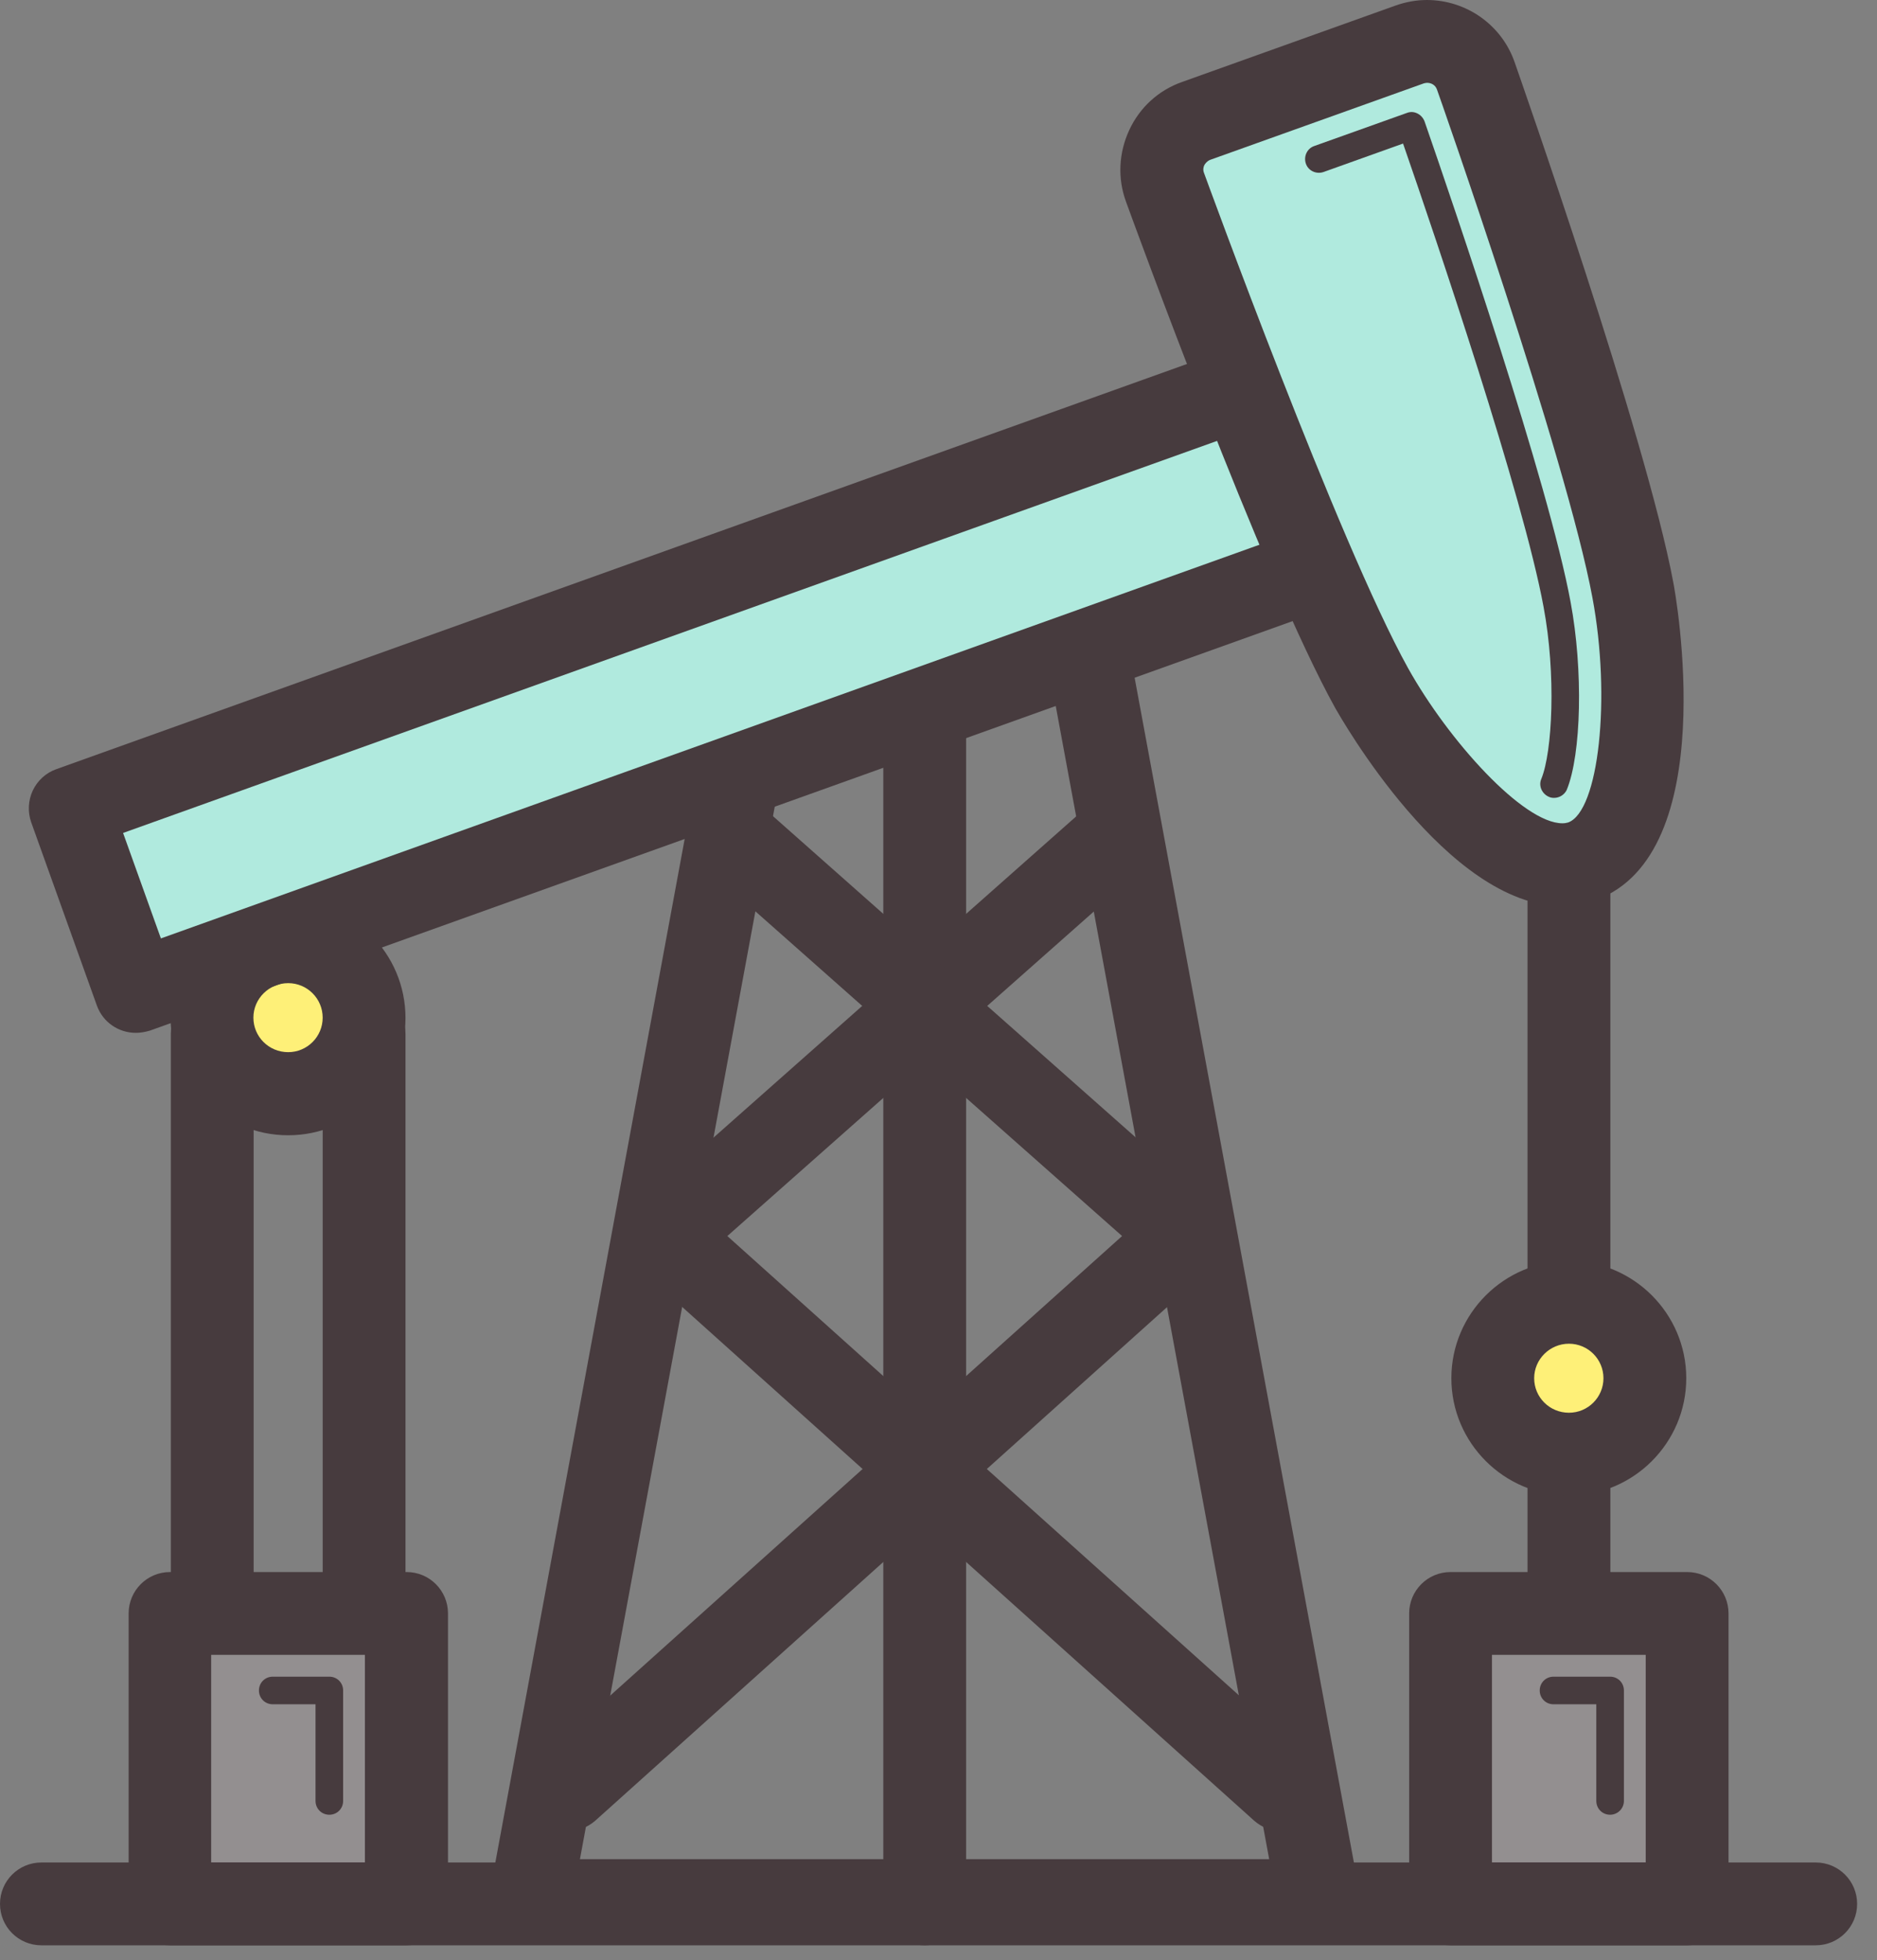 <svg width="68" height="71" viewBox="0 0 68 71" fill="none" xmlns="http://www.w3.org/2000/svg">
<rect x="0" y="0" width="68" height="71" fill="#808080" stroke="none"/>
<path d="M56.84 65.2C56.01 65.2 55.34 64.53 55.34 63.7V28.9C55.34 28.07 56.01 27.4 56.84 27.4C57.67 27.4 58.34 28.07 58.34 28.9V63.7C58.34 64.53 57.67 65.2 56.84 65.2Z" fill="#473B3E"/>
<path d="M13.19 69.41C12.36 69.41 11.69 68.74 11.69 67.91V37.44C11.69 36.61 12.36 35.94 13.19 35.94C14.02 35.94 14.69 36.61 14.69 37.44V67.91C14.69 68.73 14.02 69.41 13.19 69.41Z" fill="#473B3E"/>
<path d="M7.689 69.41C6.859 69.41 6.189 68.74 6.189 67.91V37.44C6.189 36.61 6.859 35.94 7.689 35.94C8.519 35.94 9.189 36.61 9.189 37.44V67.91C9.189 68.73 8.509 69.41 7.689 69.41Z" fill="#473B3E"/>
<path d="M61.121 58.44H52.551V68.96H61.121V58.44Z" fill="#938F90"/>
<path d="M61.121 70.46H52.551C51.721 70.46 51.051 69.79 51.051 68.96V58.44C51.051 57.61 51.721 56.94 52.551 56.94H61.121C61.951 56.94 62.621 57.61 62.621 58.44V68.96C62.621 69.79 61.951 70.46 61.121 70.46ZM54.051 67.46H59.621V59.94H54.051V67.46Z" fill="#473B3E"/>
<path d="M58.331 65.731C58.051 65.731 57.831 65.51 57.831 65.231V61.73H56.281C56.001 61.73 55.781 61.511 55.781 61.23C55.781 60.95 56.001 60.73 56.281 60.73H58.331C58.611 60.73 58.831 60.95 58.831 61.23V65.231C58.831 65.51 58.601 65.731 58.331 65.731Z" fill="#473B3E"/>
<path d="M14.72 58.44H6.15V68.96H14.72V58.44Z" fill="#938F90"/>
<path d="M14.73 70.46H6.16C5.33 70.46 4.66 69.79 4.66 68.96V58.44C4.66 57.61 5.33 56.94 6.16 56.94H14.73C15.56 56.94 16.23 57.61 16.23 58.44V68.96C16.23 69.79 15.55 70.46 14.73 70.46ZM7.65 67.46H13.22V59.94H7.65V67.46Z" fill="#473B3E"/>
<path d="M11.931 65.731C11.651 65.731 11.431 65.51 11.431 65.231V61.73H9.881C9.601 61.73 9.381 61.511 9.381 61.23C9.381 60.95 9.601 60.73 9.881 60.73H11.931C12.211 60.73 12.431 60.95 12.431 61.23V65.231C12.431 65.51 12.211 65.731 11.931 65.731Z" fill="#473B3E"/>
<path d="M47.8 70.34C47.8 70.34 47.79 70.34 47.78 70.34H19.21C18.76 70.34 18.34 70.139 18.06 69.799C17.77 69.46 17.66 69.01 17.74 68.57L26.31 22.25C26.44 21.54 27.06 21.02 27.78 21.02H39.21C39.93 21.02 40.55 21.54 40.68 22.25L49.21 68.329C49.27 68.49 49.3 68.659 49.3 68.84C49.3 69.669 48.63 70.34 47.8 70.34ZM21.01 67.34H45.98L37.96 24.02H29.03L21.01 67.34Z" fill="#473B3E"/>
<path d="M33.5 70.46C32.67 70.46 32 69.79 32 68.96V21.72C32 20.89 32.67 20.22 33.5 20.22C34.33 20.22 35 20.89 35 21.72V68.96C35 69.79 34.33 70.46 33.5 70.46Z" fill="#473B3E"/>
<path d="M46.44 66.329C46.08 66.329 45.73 66.2 45.44 65.95L23.09 45.88C22.77 45.59 22.59 45.19 22.59 44.76C22.59 44.33 22.78 43.929 23.1 43.639L39.53 29.09C40.15 28.54 41.1 28.599 41.65 29.22C42.2 29.84 42.14 30.79 41.52 31.34L26.35 44.77L47.45 63.709C48.07 64.26 48.12 65.21 47.56 65.829C47.26 66.159 46.85 66.329 46.44 66.329Z" fill="#473B3E"/>
<path d="M20.561 66.329C20.151 66.329 19.741 66.159 19.441 65.829C18.891 65.21 18.941 64.269 19.551 63.709L40.651 44.77L25.481 31.34C24.861 30.79 24.801 29.84 25.351 29.22C25.901 28.599 26.851 28.54 27.471 29.09L43.901 43.639C44.221 43.919 44.401 44.33 44.411 44.76C44.411 45.19 44.231 45.599 43.911 45.88L21.561 65.95C21.271 66.2 20.911 66.329 20.561 66.329Z" fill="#473B3E"/>
<path d="M65.78 70.46H1.5C0.67 70.46 0 69.79 0 68.96C0 68.13 0.67 67.46 1.5 67.46H65.78C66.61 67.46 67.28 68.13 67.28 68.96C67.28 69.79 66.61 70.46 65.78 70.46Z" fill="#473B3E"/>
<path d="M54.08 49.92C54.08 51.44 55.31 52.67 56.84 52.67C58.36 52.67 59.59 51.44 59.59 49.92C59.59 48.4 58.36 47.17 56.84 47.17C55.32 47.17 54.08 48.4 54.08 49.92Z" fill="#FEF078"/>
<path d="M56.84 54.17C54.49 54.17 52.58 52.26 52.58 49.92C52.58 47.58 54.49 45.67 56.84 45.67C59.18 45.67 61.09 47.58 61.09 49.92C61.09 52.26 59.18 54.17 56.84 54.17ZM56.84 48.67C56.15 48.67 55.58 49.23 55.58 49.92C55.58 50.61 56.14 51.17 56.84 51.17C57.53 51.17 58.09 50.61 58.09 49.92C58.09 49.23 57.53 48.67 56.84 48.67Z" fill="#473B3E"/>
<path d="M7.689 36.86C7.689 38.38 8.919 39.61 10.45 39.61C11.97 39.61 13.2 38.38 13.2 36.86C13.2 35.34 11.97 34.11 10.45 34.11C8.919 34.11 7.689 35.34 7.689 36.86Z" fill="#FEF078"/>
<path d="M10.44 41.12C8.09 41.12 6.18 39.21 6.18 36.87C6.18 34.53 8.09 32.62 10.44 32.62C12.78 32.62 14.69 34.53 14.69 36.87C14.69 39.21 12.79 41.12 10.44 41.12ZM10.44 35.61C9.75 35.61 9.18 36.17 9.18 36.86C9.18 37.55 9.74 38.11 10.44 38.11C11.13 38.11 11.69 37.55 11.69 36.86C11.69 36.17 11.13 35.61 10.44 35.61Z" fill="#473B3E"/>
<path d="M51.16 11.851L2.537 29.273L4.915 35.909L53.538 18.488L51.16 11.851Z" fill="#B0EADE"/>
<path d="M4.919 37.41C4.299 37.41 3.729 37.03 3.509 36.42L1.129 29.78C0.999 29.41 1.019 28.99 1.189 28.63C1.359 28.27 1.669 27.99 2.039 27.86L50.659 10.44C51.439 10.16 52.299 10.56 52.579 11.35L54.959 17.99C55.089 18.36 55.069 18.78 54.899 19.14C54.729 19.5 54.419 19.78 54.049 19.91L5.429 37.33C5.259 37.38 5.089 37.41 4.919 37.41ZM4.459 30.17L5.829 33.99L51.629 17.58L50.259 13.76L4.459 30.17Z" fill="#473B3E"/>
<path d="M57.31 31.19C59.96 30.23 59.68 24.14 59.16 21.37C58.19 16.13 53.47 2.74 53.47 2.74C53.13 1.76 52.05 1.25 51.07 1.6L43.33 4.37C42.36 4.72 41.85 5.8 42.2 6.77C42.2 6.77 47.08 20.22 49.69 24.91C51.05 27.37 54.69 32.14 57.31 31.19Z" fill="#B0EADE"/>
<path d="M56.591 32.82C52.421 32.82 48.551 25.95 48.381 25.66C45.741 20.91 40.991 7.85 40.791 7.3C40.481 6.45 40.531 5.53 40.911 4.71C41.291 3.89 41.971 3.27 42.821 2.97L50.561 0.2C50.931 0.07 51.311 0 51.691 0C53.121 0 54.401 0.9 54.871 2.25C55.061 2.8 59.631 15.8 60.621 21.1C60.701 21.5 62.401 30.94 57.811 32.6C57.431 32.75 57.021 32.82 56.591 32.82ZM51.701 3C51.661 3 51.621 3.01 51.581 3.02L43.841 5.79C43.721 5.84 43.661 5.93 43.631 5.98C43.601 6.04 43.571 6.15 43.621 6.27C43.671 6.4 48.491 19.66 51.011 24.2C52.491 26.85 55.191 29.82 56.601 29.82C56.681 29.82 56.741 29.81 56.811 29.79C57.921 29.39 58.371 25.28 57.691 21.65C56.751 16.58 52.111 3.38 52.061 3.25C52.001 3.07 51.841 3 51.701 3Z" fill="#473B3E"/>
<path d="M56.3 28.9C56.24 28.9 56.17 28.89 56.11 28.86C55.86 28.75 55.73 28.46 55.84 28.21C56.24 27.23 56.38 24.43 55.92 21.98C55.18 17.97 52.03 8.66 50.83 5.2L47.95 6.23C47.69 6.32 47.4 6.19 47.31 5.93C47.22 5.67 47.35 5.38 47.61 5.29L50.97 4.09C51.1 4.04 51.23 4.05 51.35 4.11C51.47 4.17 51.56 4.27 51.61 4.4C52.65 7.4 56.11 17.53 56.9 21.81C57.36 24.27 57.29 27.32 56.76 28.61C56.68 28.78 56.5 28.9 56.3 28.9Z" fill="#473B3E"/>
</svg>
